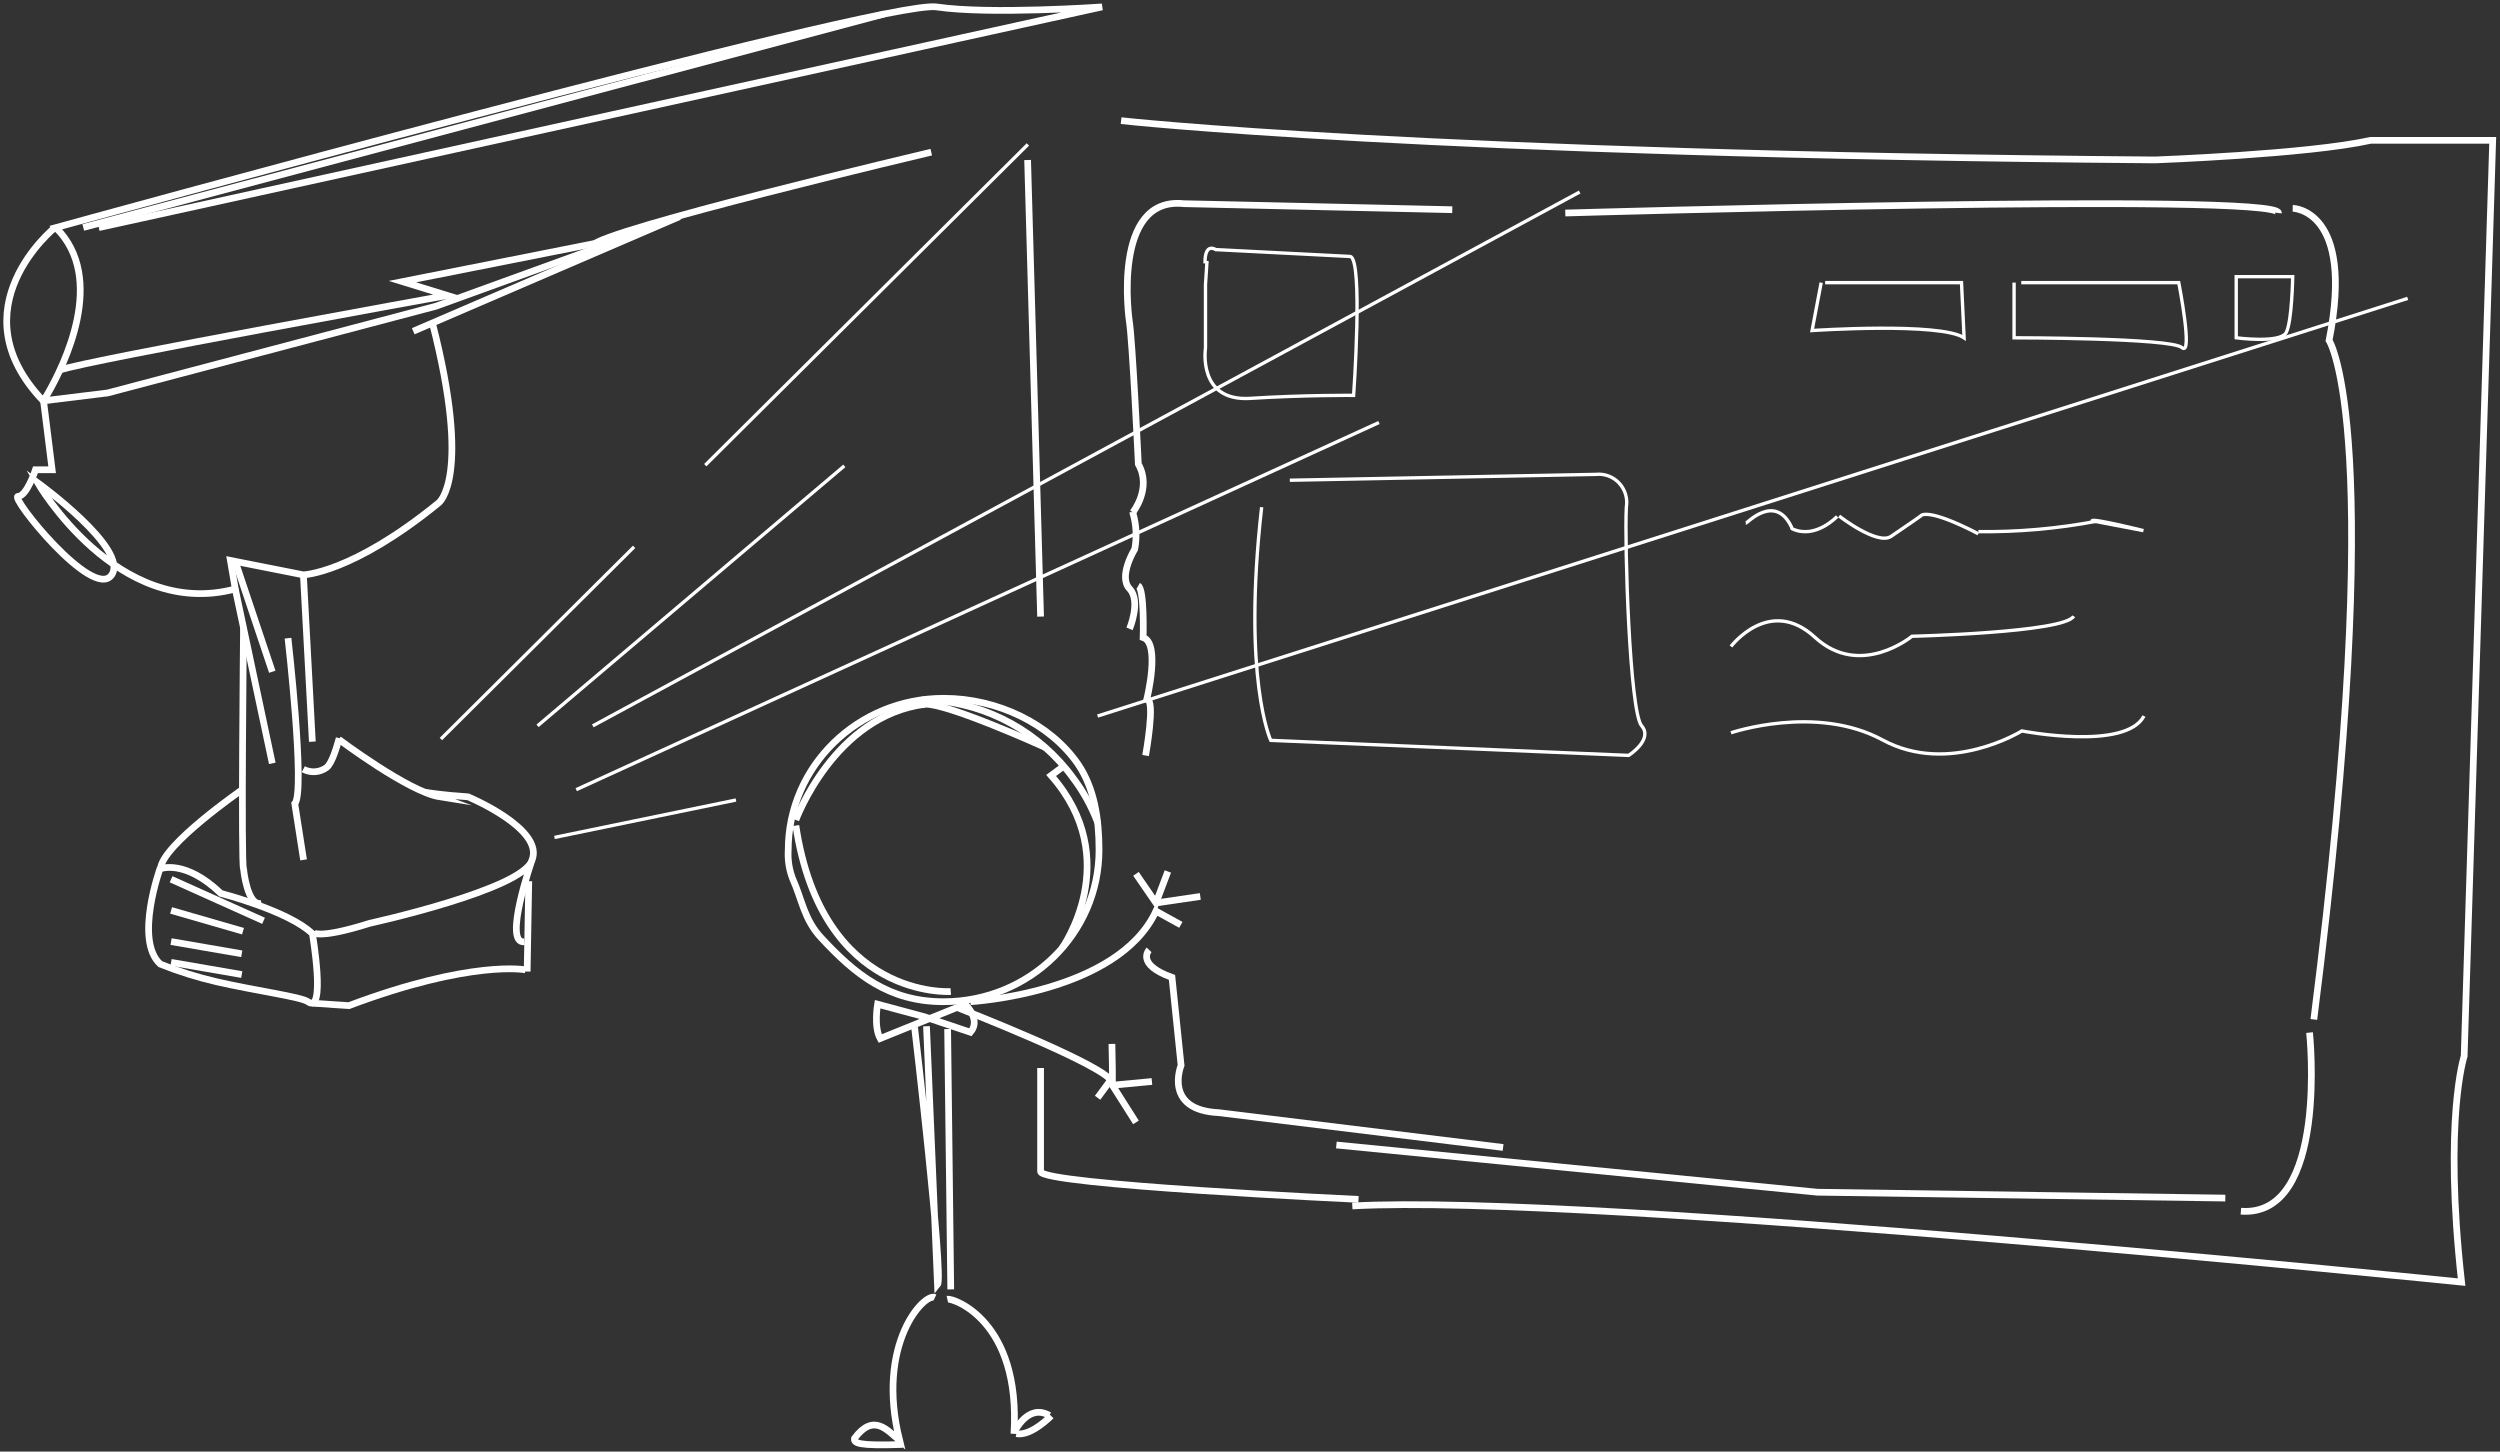 <svg width="372" height="216" viewBox="0 0 372 216" fill="none" xmlns="http://www.w3.org/2000/svg">
<rect x="0" y="0" width="372" height="216" fill="#333333" stroke="none"/>
<path d="M12.39 33.845L131.584 2.074" stroke="white" stroke-miterlimit="10"/>
<path d="M8.165 33.868C8.165 33.868 -6.744 45.889 6.451 59.668C6.451 59.668 6.734 59.22 7.177 58.451C9.448 54.455 15.989 41.48 8.313 33.868C8.313 33.868 131.527 -0.142 139.35 1.03C147.174 2.201 163.991 1.03 163.991 1.03L14.706 33.868" stroke="white" stroke-miterlimit="10"/>
<path d="M138.572 22.639C138.572 22.639 89.293 34.295 88.129 36.55" stroke="white" stroke-miterlimit="10"/>
<path d="M101.106 32.237L61.488 49.288" stroke="white" stroke-miterlimit="10"/>
<path d="M88.423 36.245L59.887 41.905L66.553 43.961C66.553 43.961 13.354 53.559 9.005 55.029" stroke="white" stroke-miterlimit="10"/>
<path d="M97.189 33.845L64.861 45.568L16.012 58.473L6.451 59.645" stroke="white" stroke-miterlimit="10"/>
<path d="M6.451 59.427L7.757 69.898H5.281C5.281 69.898 3.987 73.859 2.681 73.859C1.375 73.859 13.843 89.394 16.591 85.582C19.339 81.77 5.577 71.804 5.577 71.804C5.577 71.804 17.465 92.322 35.009 87.638L34.282 83.389L45.126 85.537C45.126 85.537 52.371 85.353 65.281 74.824C65.281 74.824 70.278 71.161 64.328 48.002" stroke="white" stroke-miterlimit="10"/>
<path d="M35.008 87.638L40.516 113.587" stroke="white" stroke-miterlimit="10"/>
<path d="M35.008 83.539L40.516 99.958" stroke="white" stroke-miterlimit="10"/>
<path d="M45.149 85.594L46.477 110.36" stroke="white" stroke-miterlimit="10"/>
<path d="M42.855 94.963C42.855 94.963 45.467 117.835 43.866 119.592L45.171 127.951" stroke="white" stroke-miterlimit="10"/>
<path d="M45.126 114.459C45.673 114.749 46.29 114.878 46.906 114.831C47.523 114.785 48.114 114.564 48.612 114.195C49.43 113.506 50.077 111.233 50.474 109.844" stroke="white" stroke-miterlimit="10"/>
<path d="M50.406 110.016C50.406 110.016 60.807 117.835 65.44 118.57C62.034 117.284 61.67 118.018 69.653 118.57C69.653 118.57 81.156 123.369 79.135 128.054" stroke="white" stroke-miterlimit="10"/>
<path d="M36.235 93.425C36.235 93.425 35.861 128.823 36.235 129.271C36.235 129.271 36.792 135.012 38.915 134.392" stroke="white" stroke-miterlimit="10"/>
<path d="M23.858 129.099C23.858 129.099 19.93 139.926 23.858 143.463C26.589 144.555 29.398 145.434 32.261 146.092C37.939 147.401 44.843 148.331 45.819 149.054C48.544 151.041 46.489 138.939 46.489 138.939C43.026 135.563 32.863 132.934 32.863 132.934C27.503 127.801 23.881 129.271 23.881 129.271C24.131 125.723 36.042 117.502 36.042 117.502" stroke="white" stroke-miterlimit="10"/>
<path d="M25.457 130.834L32.336 133.925L39.215 137.017" stroke="white" stroke-miterlimit="10"/>
<path d="M25.457 135.471L36.157 138.562" stroke="white" stroke-miterlimit="10"/>
<path d="M25.457 140.108L35.974 141.924" stroke="white" stroke-miterlimit="10"/>
<path d="M25.457 143.199L35.974 145.015" stroke="white" stroke-miterlimit="10"/>
<path d="M46.477 138.652C46.477 138.652 46.841 139.961 55.051 137.377C55.051 137.377 77.954 132.348 79.169 127.951C79.169 127.951 74.774 140.581 78.033 140.133" stroke="white" stroke-miterlimit="10"/>
<path d="M78.68 131.12L78.441 144.565" stroke="white" stroke-miterlimit="10"/>
<path d="M46.477 149.272L51.917 149.64C70.232 142.751 78.204 144.312 78.204 144.312" stroke="white" stroke-miterlimit="10"/>
<path d="M166.818 17.954C166.818 17.954 211.66 22.948 320.668 23.798C320.668 23.798 343.469 22.96 352.746 20.882H370.914L366.668 157.16C366.668 157.16 363.579 166.541 366.282 190.779C366.282 190.779 236.016 177.495 201.224 179.447" stroke="white" stroke-miterlimit="10"/>
<path d="M202.144 178.471C202.144 178.471 154.839 176.278 154.839 174.326V158.917" stroke="white" stroke-miterlimit="10"/>
<path d="M152.909 23.81L154.839 91.748" stroke="white" stroke-miterlimit="10"/>
<path d="M170.463 112.427C170.463 112.427 171.985 104.08 170.645 104.045C170.645 104.045 172.711 95.721 170.1 94.86C170.1 94.86 170.316 87.718 169.373 87.167" stroke="white" stroke-miterlimit="10"/>
<path d="M168.078 93.573C168.078 93.573 169.816 89.429 168.078 87.603C166.341 85.777 168.851 81.701 168.851 81.701C169.183 79.93 169.093 78.103 168.589 76.374C168.589 76.374 168.589 76.259 168.589 76.201" stroke="white" stroke-miterlimit="10"/>
<path d="M168.555 76.259C168.555 76.259 171.44 72.654 169.384 69.06C169.384 69.06 168.51 50.517 168.033 47.727C168.033 47.727 165.353 29.16 176.152 30.308L216.099 31.204" stroke="white" stroke-miterlimit="10"/>
<path d="M232.916 31.698C232.916 31.698 339.415 28.563 339.029 31.698" stroke="white" stroke-miterlimit="10"/>
<path d="M341.153 30.997C341.153 30.997 350.43 31.112 346.569 50.654C346.569 50.654 355.438 64.134 344.298 151.695" stroke="white" stroke-miterlimit="10"/>
<path d="M343.662 153.647C343.662 153.647 346.569 181.204 333.443 180.228" stroke="white" stroke-miterlimit="10"/>
<path d="M331.126 178.276L270.445 177.403L198.851 170.376" stroke="white" stroke-miterlimit="10"/>
<path d="M170.986 141.339C170.986 141.339 168.942 143.486 174.392 145.438L175.744 158.527C175.744 158.527 173.041 165.175 181.353 165.565L223.662 170.744" stroke="white" stroke-miterlimit="10"/>
<path d="M156.405 210.689C156.405 210.689 153.408 213.766 151.239 213.33" stroke="white" stroke-miterlimit="10"/>
<path d="M150.955 213.054C150.955 213.054 152.954 208.76 156.144 210.62" stroke="white" stroke-miterlimit="10"/>
<path d="M163.536 126.481C163.536 138.95 153.169 149.054 140.383 149.054C132.253 149.054 127.245 145.001 122.215 139.57C119.626 136.815 119.342 133.829 117.934 130.729C117.418 129.377 117.197 127.928 117.287 126.481C117.287 114.012 127.654 103.907 140.429 103.907C148.377 103.907 156.235 107.674 160.391 113.679C162.844 117.284 163.536 121.808 163.536 126.481Z" stroke="white" stroke-miterlimit="10"/>
<path d="M163.321 122.37C162.408 119.955 161.149 117.688 159.585 115.642C159.46 115.458 159.312 115.274 159.176 115.091L158.745 114.551C156.112 111.335 152.818 108.736 149.093 106.936C145.367 105.135 141.299 104.176 137.17 104.125" stroke="white" stroke-miterlimit="10"/>
<path d="M158.279 114L156.405 115.389C167.42 127.905 158.04 141.063 158.04 141.063" stroke="white" stroke-miterlimit="10"/>
<path d="M155.543 111.222C155.543 111.222 141.11 104.665 137.636 104.78C137.473 104.777 137.311 104.804 137.159 104.861" stroke="white" stroke-miterlimit="10"/>
<path d="M118.423 122.014C118.423 122.014 124.1 106.525 137.636 104.792" stroke="white" stroke-miterlimit="10"/>
<path d="M141.474 147.539C141.474 147.539 122.34 148.859 118.423 122.841" stroke="white" stroke-miterlimit="10"/>
<path d="M169.032 130.029L172.007 134.357L173.779 129.673" stroke="white" stroke-miterlimit="10"/>
<path d="M178.605 133.393L172.007 134.358" stroke="white" stroke-miterlimit="10"/>
<path d="M175.709 137.618L172.007 135.575C166.33 147.803 144.403 149.054 144.403 149.054" stroke="white" stroke-miterlimit="10"/>
<path d="M141.008 153.119L141.473 191.859" stroke="white" stroke-miterlimit="10"/>
<path d="M137.863 152.705L139.498 191.17C140.463 190.022 136.092 152.878 136.092 152.878" stroke="white" stroke-miterlimit="10"/>
<path d="M142.564 149.973C142.564 149.973 165.274 158.802 165.456 161.076C165.637 163.349 165.456 155.335 165.456 155.335" stroke="white" stroke-miterlimit="10"/>
<path d="M169.033 167.012L165.524 161.478L171.406 160.927" stroke="white" stroke-miterlimit="10"/>
<path d="M163.321 163.349L165.104 160.927" stroke="white" stroke-miterlimit="10"/>
<path d="M137.59 151.305L130.584 149.422C130.584 149.422 129.994 152.763 130.97 154.531L143.62 149.422C143.62 149.422 146.038 151.718 144.403 153.601L137.59 151.305Z" stroke="white" stroke-miterlimit="10"/>
<path d="M150.876 213.353C151.932 196.475 141.792 193.133 140.963 193.317" stroke="white" stroke-miterlimit="10"/>
<path d="M139.123 193.064C137.545 192.318 130.266 199.954 133.866 214.352C132.015 212.836 130.028 210.195 127.155 214.019C127.007 214.742 127.643 215.167 134.286 214.937" stroke="white" stroke-miterlimit="10"/>
<path d="M65.606 109.966L94.355 81.372" stroke="white" stroke-width="0.5" stroke-miterlimit="10"/>
<path d="M104.943 69.22L152.949 21.493" stroke="white" stroke-width="0.5" stroke-miterlimit="10"/>
<path d="M82.507 124.609L109.509 119.041" stroke="white" stroke-width="0.5" stroke-miterlimit="10"/>
<path d="M163.321 106.548L358.265 44.397" stroke="white" stroke-width="0.5" stroke-miterlimit="10"/>
<path d="M79.986 108.006L125.634 69.324" stroke="white" stroke-width="0.5" stroke-miterlimit="10"/>
<path d="M85.743 117.502L205.187 62.871" stroke="white" stroke-width="0.5" stroke-miterlimit="10"/>
<path d="M88.207 108.007L235.051 28.575" stroke="white" stroke-width="0.5" stroke-miterlimit="10"/>
<path d="M179.604 38.828L179.377 42.341V51.803C179.377 51.803 178.151 59.782 186.054 59.277C193.957 58.772 201.418 58.829 201.418 58.829C201.418 58.829 202.86 38.461 200.907 38.162L180.899 37.14C180.899 37.14 179.241 35.992 179.309 39.195" stroke="white" stroke-width="0.5" stroke-miterlimit="10"/>
<path d="M191.924 71.46L237.458 70.587C238.097 70.518 238.742 70.599 239.344 70.824C239.947 71.049 240.489 71.412 240.929 71.885C241.369 72.358 241.695 72.927 241.881 73.549C242.066 74.17 242.107 74.827 242 75.467C241.716 80.749 242.488 105.94 244.271 107.995C246.054 110.05 242.341 112.404 242.341 112.404L189.086 110.165C189.086 110.165 184.839 101.072 187.734 75.467" stroke="white" stroke-width="0.5" stroke-miterlimit="10"/>
<path d="M273.363 76.845C273.363 76.845 270.172 80.289 266.698 78.693C266.607 78.693 266.618 78.521 266.584 78.441C264.143 73.32 259.93 77.867 259.771 77.867" stroke="white" stroke-width="0.5" stroke-miterlimit="10"/>
<path d="M273.659 76.787C273.659 76.787 279.336 81.185 281.38 79.819C283.424 78.452 285.786 76.787 285.786 76.787C285.786 76.787 286.456 75.329 294.382 79.428" stroke="white" stroke-width="0.5" stroke-miterlimit="10"/>
<path d="M294.382 79.107C300.281 79.178 306.173 78.659 311.971 77.557" stroke="white" stroke-width="0.5" stroke-miterlimit="10"/>
<path d="M311.3 77.497L318.943 78.957C318.943 78.957 311.3 77.047 311.3 77.497Z" stroke="white" stroke-width="0.5" stroke-miterlimit="10"/>
<path d="M257.568 96.192C257.568 96.192 263.314 88.614 270.059 94.826C276.804 101.037 284.503 94.676 284.503 94.676C284.503 94.676 307.213 94.137 308.564 91.691" stroke="white" stroke-width="0.5" stroke-miterlimit="10"/>
<path d="M257.568 109.04C257.568 109.04 270.218 104.734 280.131 110.108C290.044 115.481 300.854 108.764 300.854 108.764C300.854 108.764 316.274 111.773 319.022 106.548" stroke="white" stroke-width="0.5" stroke-miterlimit="10"/>
<path d="M270.99 42.055L269.639 49.185C269.639 49.185 288.682 47.91 292.258 50.264L291.872 42.055H271.581" stroke="white" stroke-width="0.5" stroke-miterlimit="10"/>
<path d="M299.695 42.055V50.264C299.695 50.264 322.985 50.264 324.676 51.722C326.368 53.181 324.2 42.055 324.2 42.055H300.763" stroke="white" stroke-width="0.5" stroke-miterlimit="10"/>
<path d="M332.75 41.17V50.264C332.75 50.264 339.325 51.137 340.188 49.483C341.051 47.83 341.153 41.17 341.153 41.17H332.75Z" stroke="white" stroke-width="0.5" stroke-miterlimit="10"/>
</svg>

